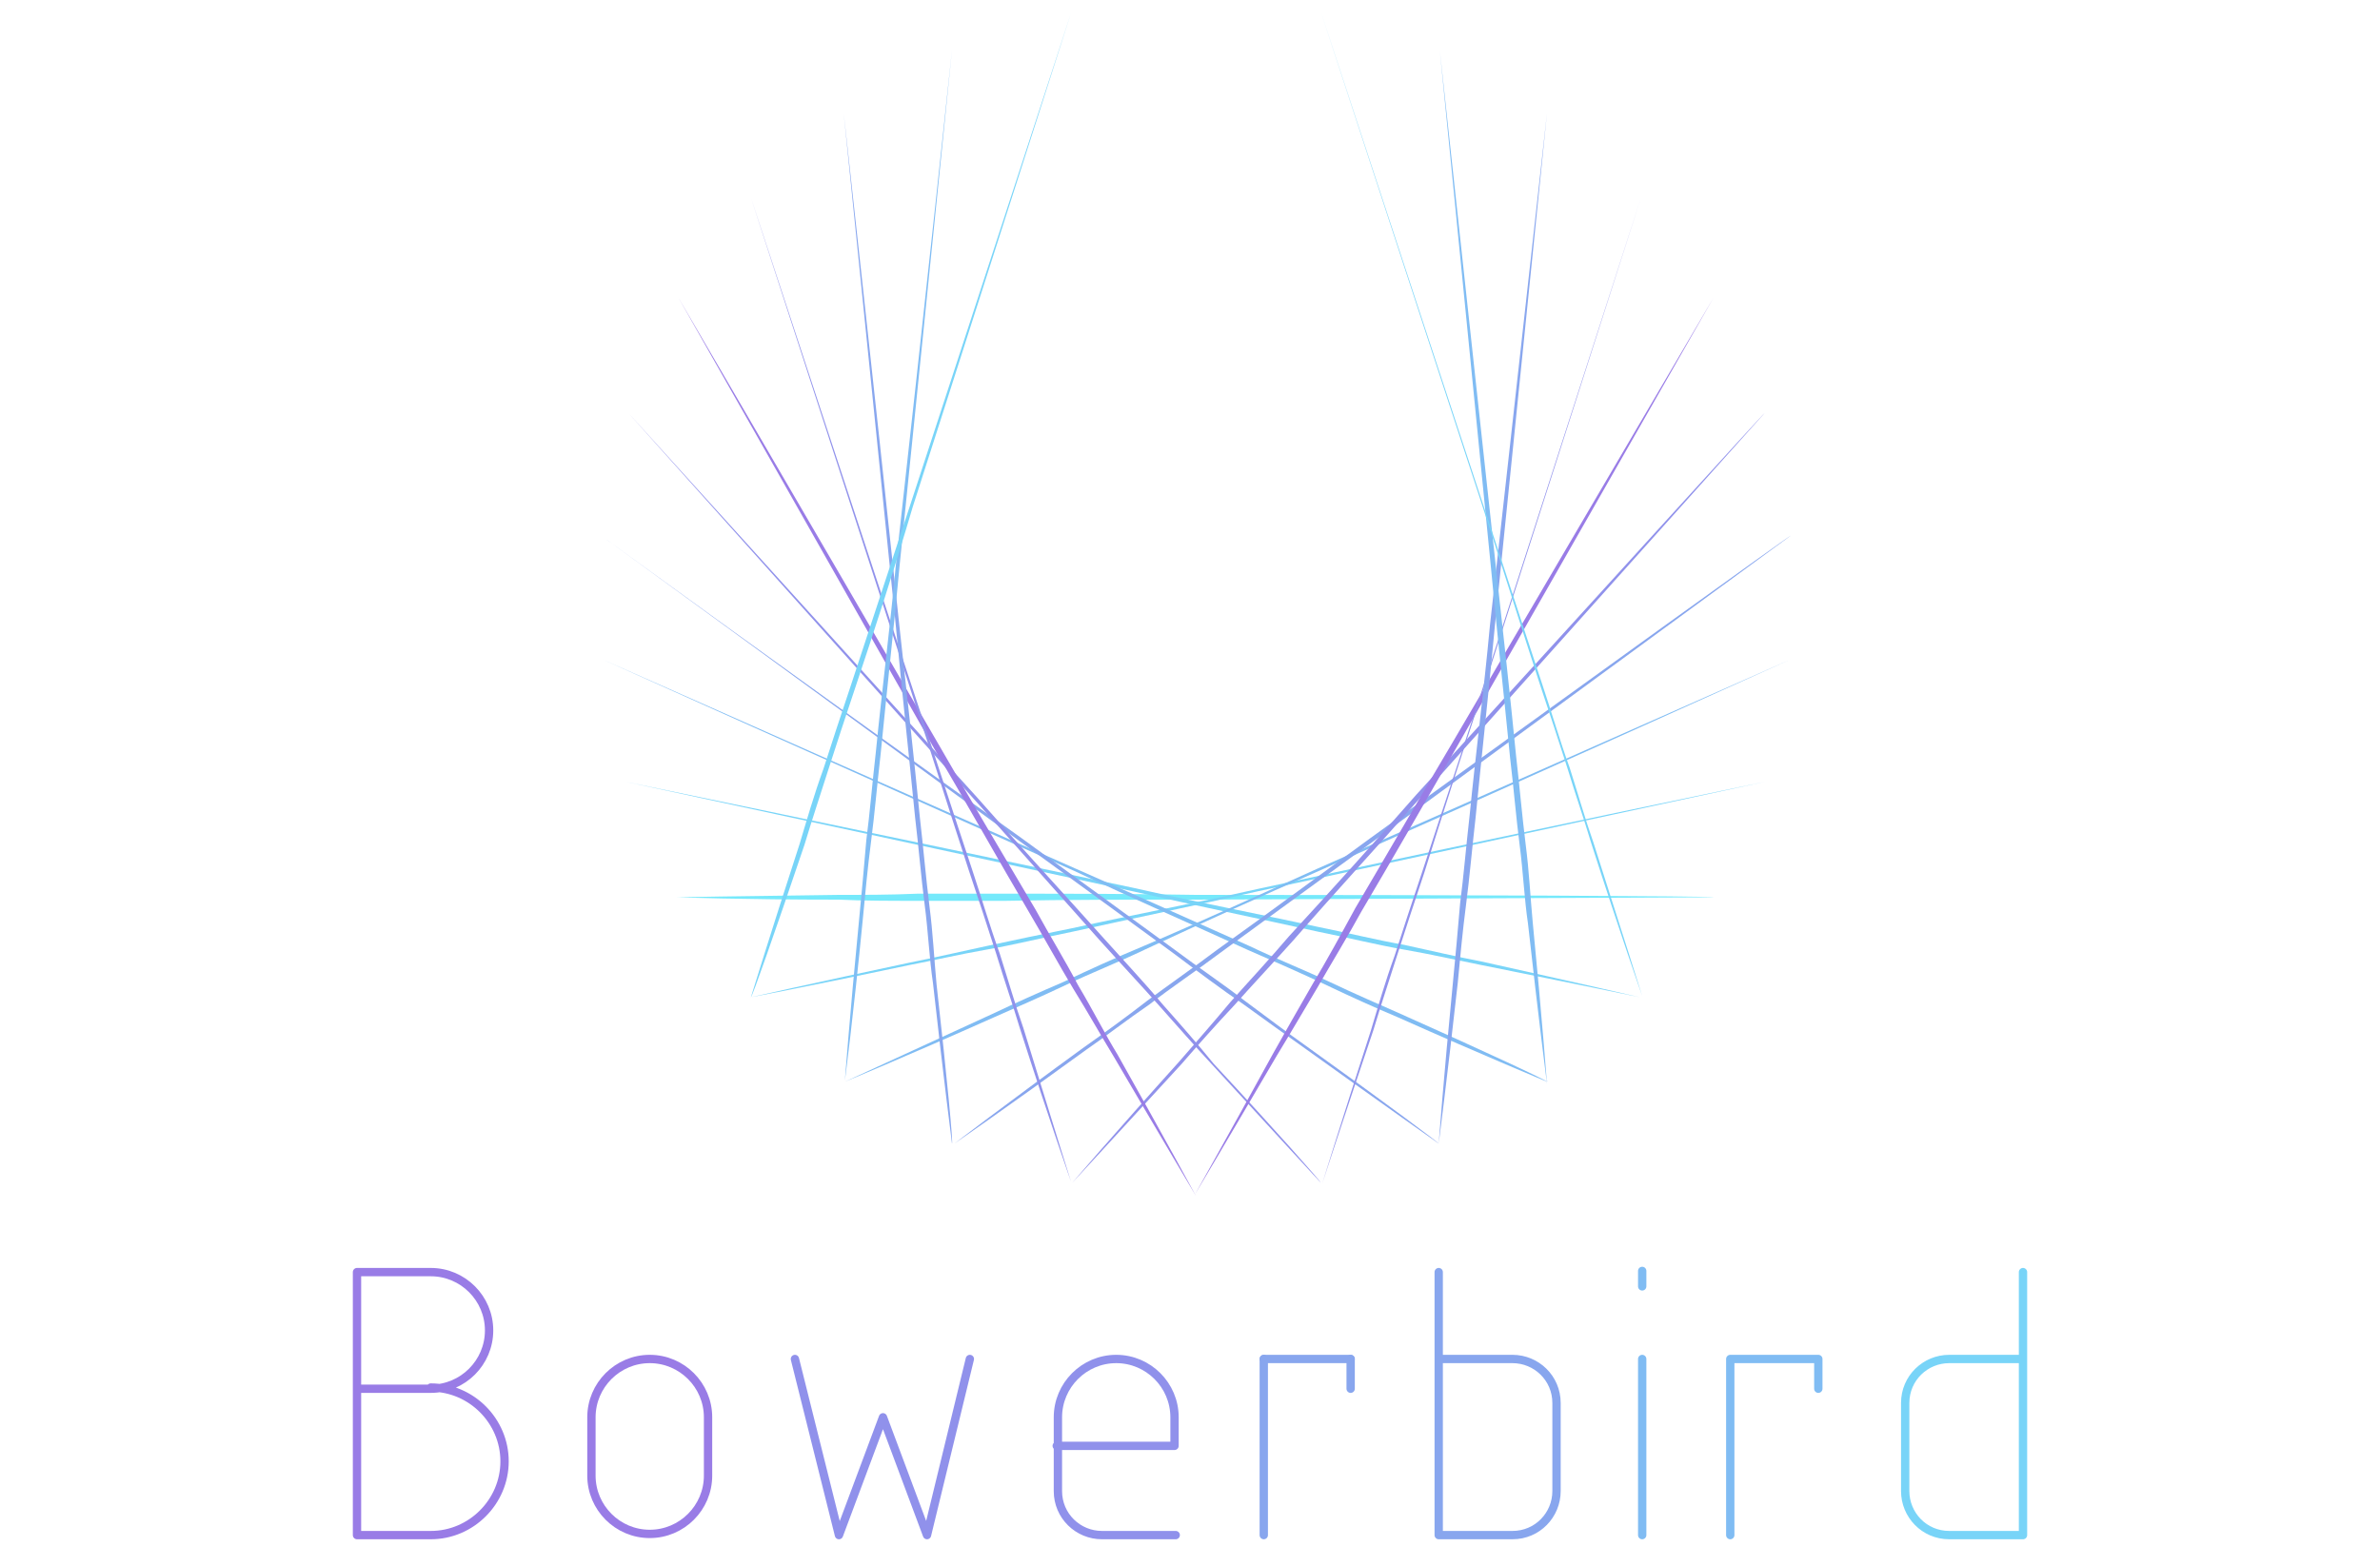 <?xml version="1.0" encoding="utf-8"?>
<svg version="1.1" id="Ebene_1" xmlns="http://www.w3.org/2000/svg" xmlns:xlink="http://www.w3.org/1999/xlink" x="0px" y="0px"
	 viewBox="0 0 200 130" style="enable-background:new 0 0 200 130;" xml:space="preserve">
<style type="text/css">
	.st0{fill:#75E9FB;}
	.st1{fill:#78D4F8;}
	.st2{fill:#80BCF3;}
	.st3{fill:#88A6EE;}
	.st4{fill:#9091EB;}
	.st5{fill:#997CE6;}
	.st6{fill:none;stroke:#78D4F8;stroke-width:0.7;stroke-linecap:round;stroke-linejoin:round;stroke-miterlimit:10;}
	.st7{fill:none;stroke:#80BCF3;stroke-width:0.7;stroke-linecap:round;stroke-linejoin:round;stroke-miterlimit:10;}
	.st8{fill:none;stroke:#88A6EE;stroke-width:0.7;stroke-linecap:round;stroke-linejoin:round;stroke-miterlimit:10;}
	.st9{fill:none;stroke:#9091EB;stroke-width:0.7;stroke-linecap:round;stroke-linejoin:round;stroke-miterlimit:10;}
	.st10{fill:none;stroke:#997CE6;stroke-width:0.7;stroke-linecap:round;stroke-linejoin:round;stroke-miterlimit:10;}
</style>
<g>
	<g>
		<path class="st0" d="M144,75.4c0,0-21.7,0.1-43.5,0.2c-5.4,0-10.9,0-16,0.1c-2.6,0-5.1,0-7.4,0c-2.3,0-4.5,0-6.6-0.1
			c-8.2,0-13.6-0.2-13.6-0.2l0,0l0,0c0,0,5.4-0.1,13.6-0.2c2,0,4.3,0,6.6-0.1c2.3,0,4.8,0,7.4,0c5.1,0,10.5,0,16,0.1
			C122.2,75.2,144,75.3,144,75.4C144,75.3,144,75.3,144,75.4C144,75.3,144,75.4,144,75.4"/>
		<path class="st1" d="M148.3,65.7c0,0-21.3,4.6-42.6,9.2c-5.3,1.2-10.6,2.3-15.6,3.4c-2.5,0.5-4.9,1.1-7.2,1.5
			c-2.3,0.4-4.4,0.9-6.5,1.3c-8,1.7-13.3,2.7-13.3,2.7l0,0l0,0c0,0,5.3-1.2,13.3-2.9c2-0.4,4.2-0.9,6.5-1.4c2.3-0.5,4.7-1,7.2-1.5
			c5-1.1,10.3-2.1,15.6-3.3C127,70.1,148.3,65.7,148.3,65.7L148.3,65.7L148.3,65.7"/>
		<path class="st1" d="M137.8,83.8c0,0-5.3-1.1-13.3-2.7c-2-0.4-4.2-0.9-6.5-1.3c-2.3-0.4-4.7-1-7.2-1.5c-5-1.1-10.3-2.2-15.6-3.4
			c-21.3-4.6-42.6-9.2-42.6-9.2l0,0l0,0c0,0,21.3,4.4,42.6,8.9c5.3,1.2,10.6,2.2,15.6,3.3c2.5,0.5,4.9,1.1,7.2,1.5
			c2.3,0.5,4.4,1,6.5,1.4C132.6,82.6,137.8,83.8,137.8,83.8S137.9,83.8,137.8,83.8C137.9,83.8,137.8,83.8,137.8,83.8"/>
		<path class="st2" d="M150.5,55.4c0,0-19.9,9-39.7,17.8c-5,2.2-9.9,4.4-14.6,6.6c-2.3,1.1-4.6,2-6.7,3s-4.2,1.9-6,2.7
			c-7.4,3.3-12.5,5.4-12.5,5.4l0,0l0,0c0,0,5-2.3,12.4-5.7c1.9-0.9,3.9-1.8,6-2.7c2.1-1,4.3-2,6.7-3c4.7-2,9.7-4.3,14.6-6.5
			C130.6,64.2,150.5,55.4,150.5,55.4L150.5,55.4L150.5,55.4"/>
		<path class="st2" d="M130,90.9c0,0-5.1-2.1-12.5-5.4c-1.9-0.8-3.9-1.7-6-2.7c-2.1-1-4.4-2-6.7-3c-4.6-2.1-9.6-4.3-14.5-6.6
			c-19.9-8.9-39.7-17.8-39.7-17.8l0,0l0,0c0,0,19.9,8.8,39.8,17.6c5,2.2,9.9,4.4,14.6,6.5c2.3,1.1,4.6,2,6.7,3c2.1,1,4.2,1.9,6,2.7
			C125.1,88.5,130,90.8,130,90.9C130,90.8,130.1,90.8,130,90.9L130,90.9"/>
		<path class="st3" d="M150.5,45l-35.1,25.7c-4.4,3.2-8.8,6.4-12.9,9.4c-2,1.5-4.1,2.9-5.9,4.3c-1.9,1.3-3.7,2.7-5.3,3.8
			c-6.6,4.8-11.1,7.9-11.1,7.9l0,0l0,0c0,0,4.3-3.3,10.9-8.1c1.7-1.2,3.5-2.5,5.3-3.9c1.9-1.4,3.9-2.8,5.9-4.3
			c4.2-3,8.5-6.2,12.9-9.4C132.9,57.6,150.5,44.9,150.5,45C150.5,44.9,150.5,44.9,150.5,45L150.5,45"/>
		<path class="st3" d="M120.9,96.1c0,0-4.4-3.1-11.1-7.9c-1.7-1.2-3.5-2.5-5.3-3.8c-1.9-1.3-3.9-2.8-5.9-4.3
			c-4.1-3-8.5-6.2-12.9-9.4C68.1,57.8,50.5,45,50.5,45l0,0l0,0c0,0,17.6,12.8,35.3,25.4c4.4,3.2,8.8,6.4,12.9,9.4
			c2,1.5,4.1,2.9,5.9,4.3c1.9,1.4,3.6,2.7,5.3,3.9C116.6,92.8,121,96.1,120.9,96.1C121,96.1,121,96.1,120.9,96.1
			C121,96.1,121,96.1,120.9,96.1"/>
		<path class="st4" d="M148.3,34.7c0,0-14.5,16.2-29,32.4c-3.6,4.1-7.3,8.1-10.6,11.9c-1.7,1.9-3.4,3.7-5,5.5
			c-1.6,1.7-3.1,3.4-4.4,4.9c-5.5,6-9.2,10-9.2,10l0,0l0,0c0,0,3.5-4.1,9-10.2c1.3-1.5,2.8-3.2,4.3-5c1.6-1.8,3.2-3.5,4.9-5.5
			c3.5-3.8,7.1-7.8,10.7-11.9C133.7,50.7,148.3,34.6,148.3,34.7C148.3,34.6,148.3,34.6,148.3,34.7L148.3,34.7"/>
		<path class="st4" d="M111,99.4c0,0-3.7-4-9.2-10c-1.4-1.5-2.8-3.1-4.4-4.9s-3.2-3.5-5-5.5c-3.4-3.8-7-7.9-10.6-11.9
			c-14.5-16.2-29-32.4-29-32.4l0,0l0,0c0,0,14.6,16.1,29.3,32.3c3.6,4.1,7.3,8.1,10.7,11.9c1.7,1.9,3.4,3.7,4.9,5.5
			c1.6,1.8,3,3.4,4.3,5C107.4,95.2,111,99.3,111,99.4C111,99.3,111,99.3,111,99.4L111,99.4"/>
		<path class="st5" d="M144,25l-21.6,37.8c-2.7,4.7-5.4,9.4-8,13.8c-1.2,2.2-2.5,4.3-3.7,6.4c-1.2,2-2.3,3.9-3.4,5.7
			c-4.1,7-6.9,11.7-6.9,11.7l0,0l0,0c0,0,2.7-4.8,6.6-11.9c1-1.8,2.1-3.7,3.3-5.8c1.2-2,2.4-4.2,3.6-6.4c2.6-4.4,5.3-9.1,8.1-13.8
			L144,25L144,25L144,25"/>
		<path class="st5" d="M100.5,100.5c0,0-2.8-4.7-6.9-11.7c-1.1-1.8-2.1-3.6-3.4-5.7c-1.2-2-2.4-4.2-3.7-6.4c-2.6-4.4-5.2-9.1-8-13.8
			C67.8,44,57,25,57,25l0,0l0,0c0,0,11,18.8,21.9,37.6c2.7,4.7,5.5,9.4,8.1,13.8c1.2,2.2,2.5,4.3,3.6,6.4c1.2,2,2.2,4,3.3,5.8
			C97.9,95.7,100.5,100.5,100.5,100.5L100.5,100.5L100.5,100.5"/>
		<path class="st4" d="M137.9,16.6l-13.3,41.5c-1.7,5.1-3.4,10.4-4.9,15.2c-0.8,2.4-1.6,4.8-2.3,7c-0.7,2.2-1.4,4.3-2,6.3
			c-2.6,7.7-4.3,12.9-4.3,12.9l0,0l0,0c0,0,1.6-5.2,4.1-12.9c0.6-2,1.2-4.1,2-6.3c0.7-2.2,1.5-4.6,2.3-7c1.6-4.9,3.3-10,5-15.2
			L137.9,16.6C137.8,16.5,137.8,16.5,137.9,16.6C137.9,16.5,137.9,16.5,137.9,16.6"/>
		<path class="st4" d="M90,99.3c0,0-1.8-5.1-4.3-12.9c-0.6-2-1.3-4-2-6.3c-0.7-2.2-1.5-4.6-2.3-7c-1.6-4.9-3.2-10-4.9-15.2
			L63.1,16.6l0,0l0,0l13.6,41.3c1.7,5.1,3.4,10.4,5,15.2c0.8,2.4,1.5,4.8,2.3,7c0.7,2.2,1.3,4.3,2,6.3C88.4,94.2,90,99.3,90,99.3
			S90,99.4,90,99.3C90,99.4,90,99.4,90,99.3"/>
		<path class="st3" d="M130,9.5c0,0-2.2,21.6-4.4,43.3c-0.5,5.4-1.1,10.8-1.6,15.9c-0.3,2.6-0.5,5-0.8,7.3s-0.5,4.5-0.7,6.6
			c-0.9,8.1-1.6,13.5-1.6,13.5l0,0l0,0c0,0,0.4-5.4,1.2-13.6c0.2-2,0.4-4.3,0.6-6.6c0.3-2.3,0.5-4.8,0.8-7.4
			c0.5-5.1,1.2-10.5,1.7-15.9C127.6,31.1,130,9.5,130,9.5L130,9.5C130,9.5,130.1,9.5,130,9.5"/>
		<path class="st3" d="M80,96.1c0,0-0.7-5.4-1.6-13.5c-0.3-2-0.4-4.3-0.7-6.6s-0.5-4.8-0.8-7.3c-0.5-5.1-1.1-10.5-1.6-15.9
			c-2.2-21.6-4.4-43.3-4.4-43.3l0,0l0,0c0,0,2.4,21.6,4.7,43.3c0.6,5.4,1.2,10.8,1.7,15.9c0.3,2.6,0.5,5,0.8,7.4
			c0.3,2.3,0.4,4.5,0.6,6.6C79.6,90.7,80.1,96.1,80,96.1C80.1,96.1,80.1,96.1,80,96.1L80,96.1"/>
		<path class="st2" d="M121,4.3l4.7,43.3c0.6,5.4,1.2,10.8,1.7,15.9c0.3,2.6,0.5,5,0.8,7.4c0.3,2.3,0.4,4.5,0.6,6.6
			c0.8,8.2,1.2,13.6,1.2,13.6l0,0l0,0c0,0-0.7-5.4-1.6-13.5c-0.3-2-0.4-4.3-0.7-6.6s-0.5-4.8-0.8-7.3c-0.5-5.1-1.1-10.5-1.6-15.9
			L121,4.3C120.9,4.3,120.9,4.3,121,4.3L121,4.3"/>
		<path class="st2" d="M71,90.8c0,0,0.4-5.4,1.2-13.6c0.2-2,0.4-4.3,0.6-6.6c0.3-2.3,0.5-4.8,0.8-7.4c0.5-5.1,1.2-10.5,1.7-15.9
			C77.7,25.8,80,4.2,80,4.2l0,0l0,0c0,0-2.2,21.6-4.4,43.3c-0.5,5.4-1.1,10.8-1.6,15.9c-0.3,2.6-0.5,5-0.8,7.3
			c-0.3,2.3-0.5,4.5-0.7,6.6C71.7,85.5,71,90.8,71,90.8C71,90.9,71,90.9,71,90.8C71,90.9,71,90.9,71,90.8"/>
		<path class="st1" d="M63.1,83.8c0,0,1.6-5.2,4.1-12.9c0.6-2,1.2-4.1,2-6.3c0.7-2.2,1.5-4.6,2.3-7c1.6-4.9,3.3-10,5-15.2L90,1.1
			l0,0l0,0L76.7,42.6c-1.5,5.1-3.2,10.3-4.8,15.1c-0.8,2.4-1.6,4.8-2.3,7c-0.7,2.2-1.4,4.3-2,6.3C65,78.7,63.2,83.8,63.1,83.8
			C63.2,83.8,63.2,83.8,63.1,83.8L63.1,83.8"/>
		<path class="st1" d="M111,1l13.6,41.3c1.7,5.1,3.4,10.4,5,15.2c0.8,2.4,1.5,4.8,2.3,7c0.7,2.2,1.3,4.3,2,6.3
			c2.5,7.8,4.1,12.9,4.1,12.9l0,0l0,0c0,0-1.8-5.1-4.3-12.9c-0.6-2-1.3-4-2-6.3c-0.7-2.2-1.5-4.6-2.3-7c-1.6-4.9-3.2-10-4.9-15.2
			L111,1L111,1L111,1"/>
	</g>
	<g>
		<path class="st6" d="M170,114.2h-6.2c-2,0-3.7,1.6-3.7,3.7v7.4c0,2,1.6,3.7,3.7,3.7h6.2v-22.1"/>
		<polyline class="st7" points="152.8,116.7 152.8,114.2 145.4,114.2 145.4,129 		"/>
		<line class="st7" x1="138" y1="108.1" x2="138" y2="106.8"/>
		<line class="st7" x1="138" y1="129" x2="138" y2="114.2"/>
		<path class="st8" d="M120.9,114.2h6.2c2,0,3.7,1.6,3.7,3.7v7.4c0,2-1.6,3.7-3.7,3.7h-6.2v-22.1"/>
		<line class="st8" x1="106.2" y1="129" x2="106.2" y2="114.2"/>
		<line class="st8" x1="106.2" y1="114.2" x2="113.5" y2="114.2"/>
		<line class="st8" x1="113.5" y1="114.2" x2="113.5" y2="116.7"/>
		<path class="st9" d="M98.8,129h-6.2c-2,0-3.7-1.6-3.7-3.7v-6.2c0-2.7,2.2-4.9,4.9-4.9c2.7,0,4.9,2.2,4.9,4.9v2.4h-9.9"/>
		<polyline class="st9" points="81.5,114.2 77.9,129 74.2,119.1 70.5,129 66.8,114.2 		"/>
		<path class="st10" d="M59.5,119.1v4.9c0,2.7-2.2,4.9-4.9,4.9s-4.9-2.2-4.9-4.9v-4.9c0-2.7,2.2-4.9,4.9-4.9S59.5,116.4,59.5,119.1z
			"/>
		<path class="st10" d="M30,116.7h6.2c2.7,0,4.9-2.2,4.9-4.9c0-2.7-2.2-4.9-4.9-4.9H30v22.1h6.2c3.4,0,6.2-2.8,6.2-6.2
			c0-3.4-2.8-6.2-6.2-6.2"/>
	</g>
</g>
</svg>
